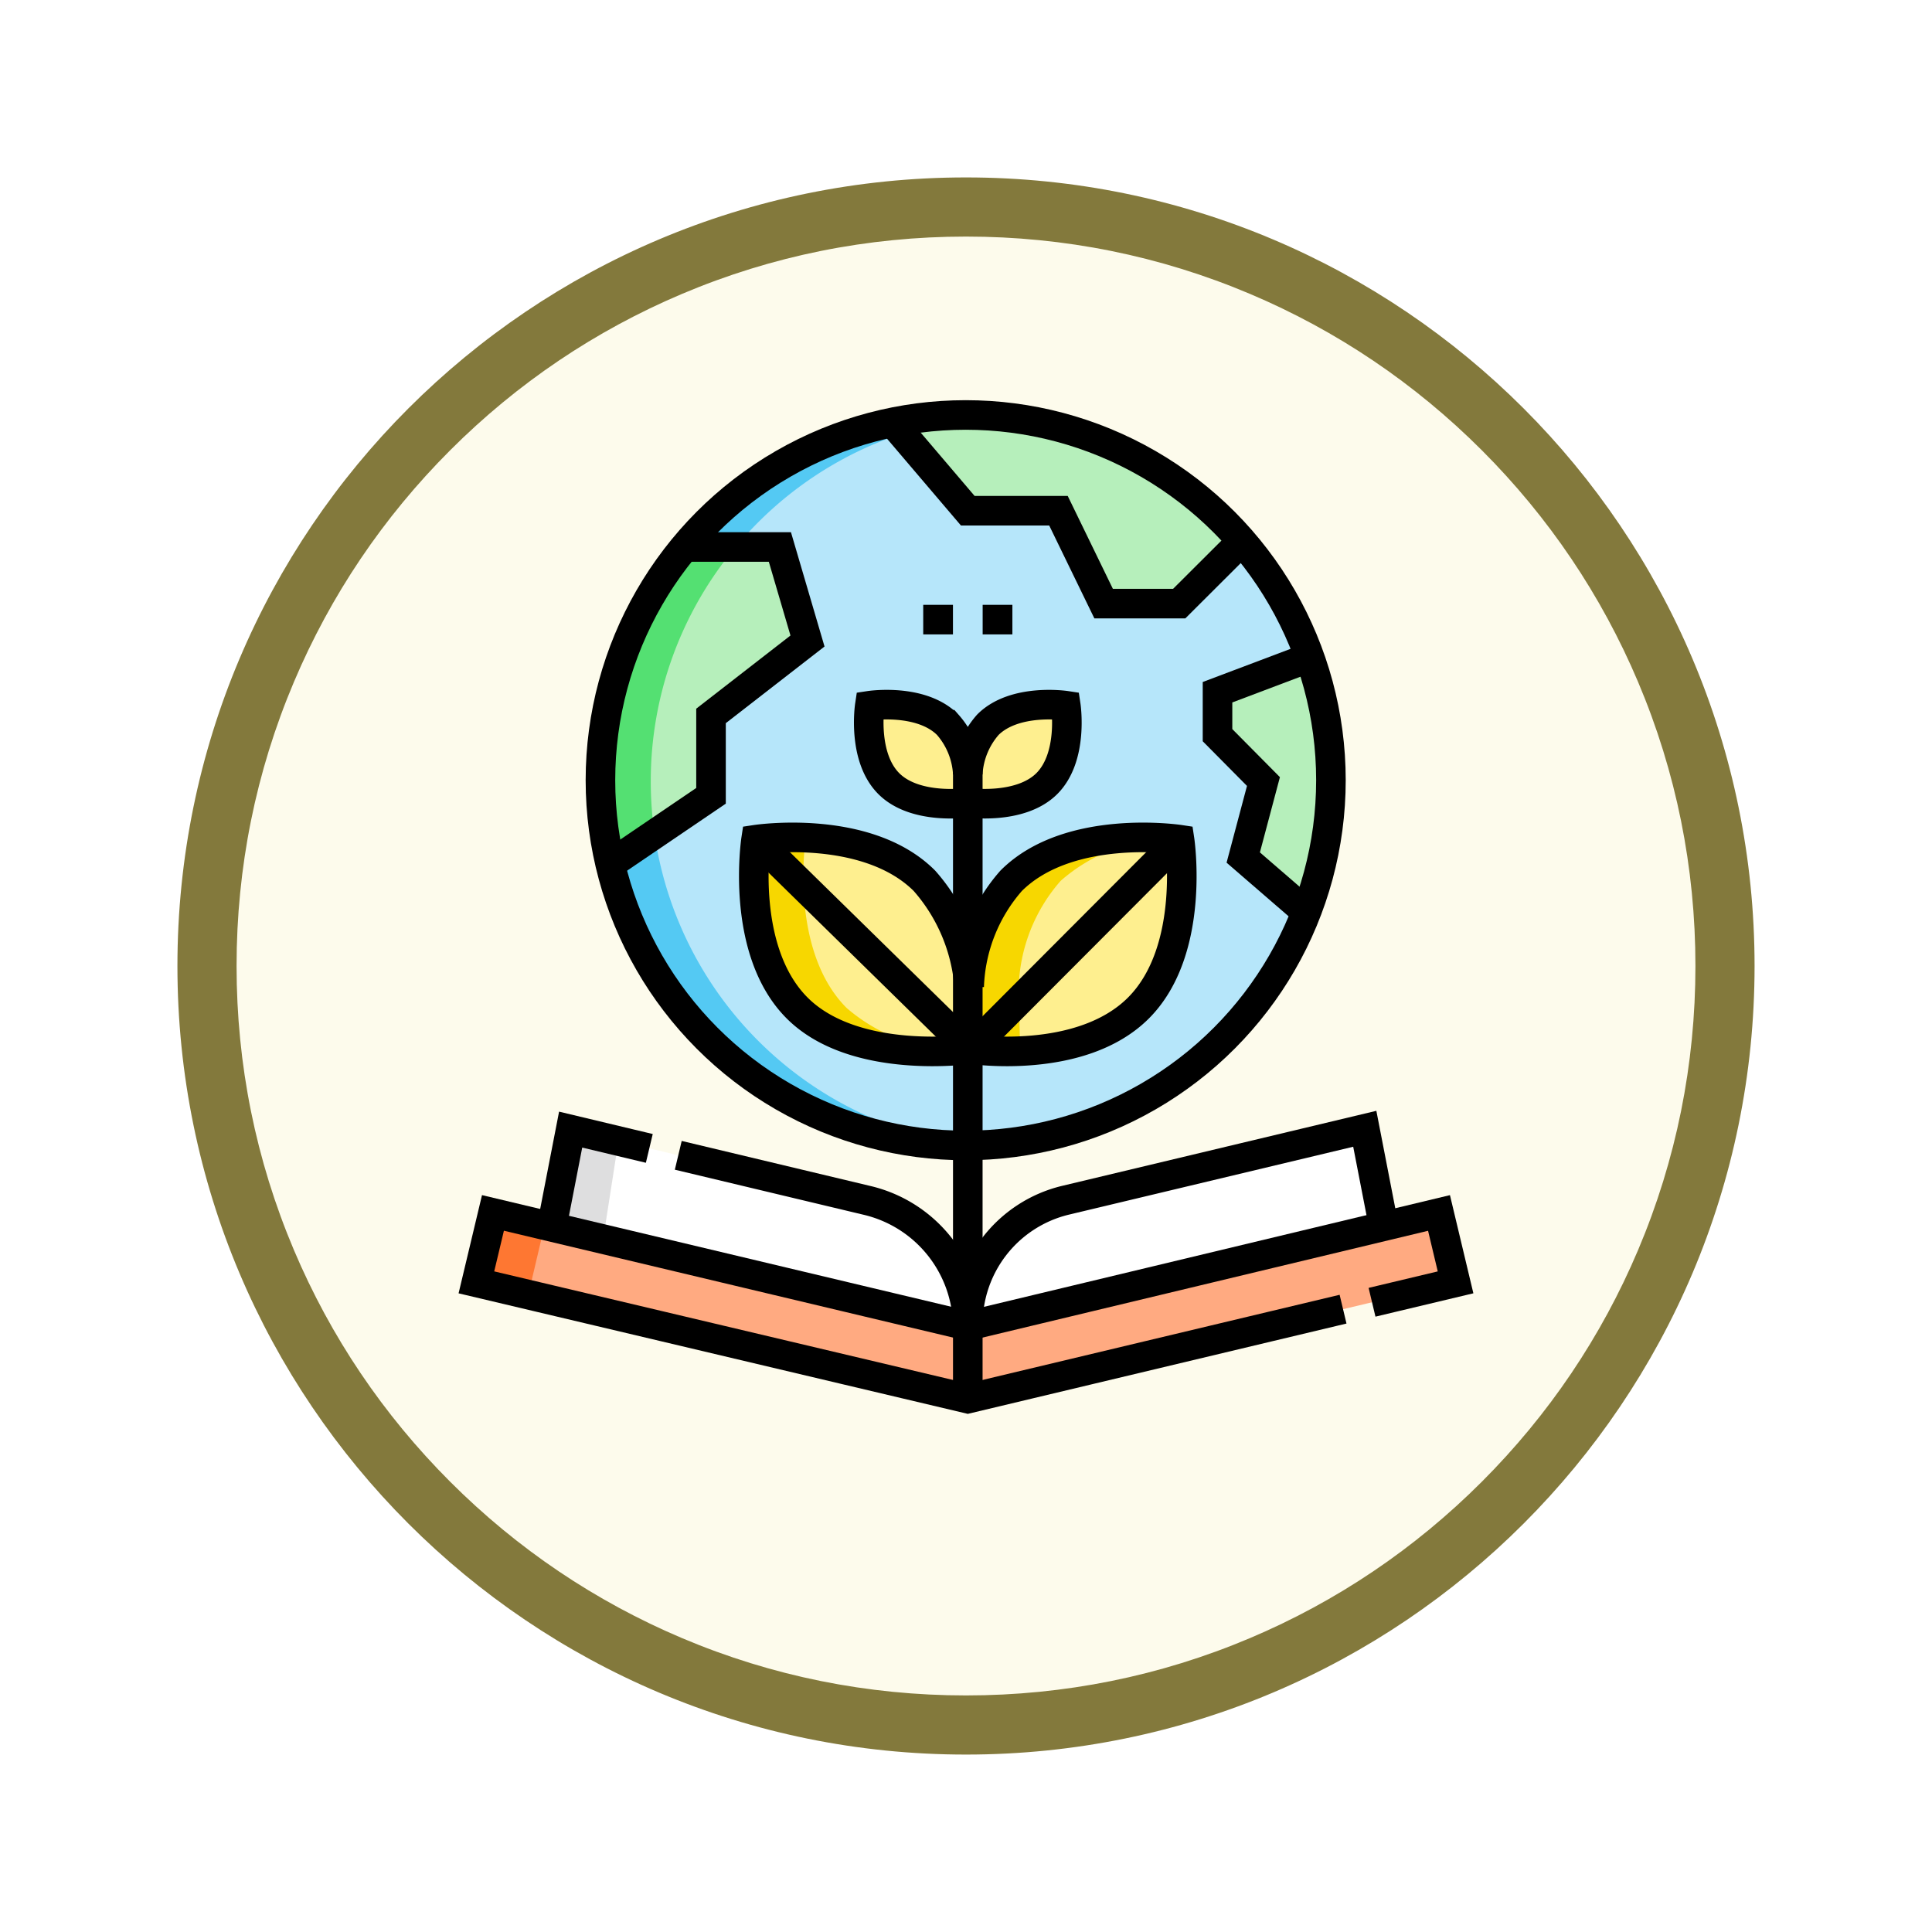 <svg xmlns="http://www.w3.org/2000/svg" xmlns:xlink="http://www.w3.org/1999/xlink" width="98" height="98" viewBox="0 0 98 98">
  <defs>
    <filter id="Trazado_982547" x="0" y="0" width="98" height="98" filterUnits="userSpaceOnUse">
      <feOffset dy="3" input="SourceAlpha"/>
      <feGaussianBlur stdDeviation="3" result="blur"/>
      <feFlood flood-opacity="0.161"/>
      <feComposite operator="in" in2="blur"/>
      <feComposite in="SourceGraphic"/>
    </filter>
    <clipPath id="clip-path">
      <path id="path8121" d="M0-682.665H48.414v48.414H0Z" transform="translate(0 682.665)"/>
    </clipPath>
  </defs>
  <g id="Grupo_1231275" data-name="Grupo 1231275" transform="translate(-615.151 -1421.105)">
    <g id="Grupo_1230065" data-name="Grupo 1230065" transform="translate(0 254.105)">
      <g id="Grupo_1230050" data-name="Grupo 1230050" transform="translate(419.135 2.058)">
        <g id="Grupo_1229405" data-name="Grupo 1229405" transform="translate(0.016 -5854.171)">
          <g id="Grupo_1208936" data-name="Grupo 1208936" transform="translate(5 5098.279)">
            <g id="Grupo_1208171" data-name="Grupo 1208171" transform="translate(0 -2047.18)">
              <g id="Grupo_1207739" data-name="Grupo 1207739" transform="translate(0 1882.462)">
                <g id="Grupo_1207712" data-name="Grupo 1207712">
                  <g id="Grupo_1207285" data-name="Grupo 1207285" transform="translate(0 344.552)">
                    <g id="Grupo_1206883" data-name="Grupo 1206883" transform="translate(0 -209)">
                      <g id="Grupo_1204569" data-name="Grupo 1204569" transform="translate(-81 -1890.336)">
                        <g id="Grupo_1203962" data-name="Grupo 1203962" transform="translate(281 3846.336)">
                          <g id="Grupo_1203498" data-name="Grupo 1203498" transform="translate(0)">
                            <g id="Grupo_1202589" data-name="Grupo 1202589">
                              <g id="Grupo_1172010" data-name="Grupo 1172010">
                                <g id="Grupo_1171046" data-name="Grupo 1171046">
                                  <g id="Grupo_1148525" data-name="Grupo 1148525">
                                    <g transform="matrix(1, 0, 0, 1, -9, -6)" filter="url(#Trazado_982547)">
                                      <g id="Trazado_982547-2" data-name="Trazado 982547" transform="translate(9 6)" fill="#fdfbec">
                                        <path d="M 40 78.5 C 34.802 78.5 29.76 77.482 25.015 75.475 C 20.43 73.536 16.313 70.76 12.776 67.224 C 9.24 63.687 6.464 59.57 4.525 54.985 C 2.518 50.24 1.5 45.198 1.5 40 C 1.5 34.802 2.518 29.76 4.525 25.015 C 6.464 20.43 9.24 16.313 12.776 12.776 C 16.313 9.24 20.43 6.464 25.015 4.525 C 29.76 2.518 34.802 1.5 40 1.5 C 45.198 1.5 50.24 2.518 54.985 4.525 C 59.57 6.464 63.687 9.24 67.224 12.776 C 70.76 16.313 73.536 20.43 75.475 25.015 C 77.482 29.76 78.5 34.802 78.5 40 C 78.5 45.198 77.482 50.24 75.475 54.985 C 73.536 59.57 70.76 63.687 67.224 67.224 C 63.687 70.76 59.57 73.536 54.985 75.475 C 50.24 77.482 45.198 78.5 40 78.5 Z" stroke="none"/>
                                        <path d="M 40 3 C 35.004 3 30.158 3.978 25.599 5.906 C 21.193 7.77 17.236 10.438 13.837 13.837 C 10.438 17.236 7.77 21.193 5.906 25.599 C 3.978 30.158 3 35.004 3 40 C 3 44.996 3.978 49.842 5.906 54.401 C 7.77 58.807 10.438 62.764 13.837 66.163 C 17.236 69.562 21.193 72.23 25.599 74.094 C 30.158 76.022 35.004 77 40 77 C 44.996 77 49.842 76.022 54.401 74.094 C 58.807 72.23 62.764 69.562 66.163 66.163 C 69.562 62.764 72.23 58.807 74.094 54.401 C 76.022 49.842 77 44.996 77 40 C 77 35.004 76.022 30.158 74.094 25.599 C 72.23 21.193 69.562 17.236 66.163 13.837 C 62.764 10.438 58.807 7.77 54.401 5.906 C 49.842 3.978 44.996 3 40 3 M 40 -7.62939453125e-06 C 62.091 -7.62939453125e-06 80 17.909 80 40 C 80 62.091 62.091 80 40 80 C 17.909 80 -7.62939453125e-06 62.091 -7.62939453125e-06 40 C -7.62939453125e-06 17.909 17.909 -7.62939453125e-06 40 -7.62939453125e-06 Z" stroke="none" fill="#83793c"/>
                                      </g>
                                    </g>
                                  </g>
                                </g>
                              </g>
                            </g>
                          </g>
                        </g>
                      </g>
                    </g>
                  </g>
                  <g id="g8115" transform="translate(215.793 2790.01)">
                    <g id="g8117" transform="translate(0 -682.665)">
                      <g id="g8119" clip-path="url(#clip-path)">
                        <g id="g8125" transform="translate(-33.259 0.709)">
                          <path id="path8127" d="M-338.457-377.826h-25.835v-25.108c5.31-7.679,37.755-5.416,25.835,25.108" transform="translate(364.292 406.667)" fill="#fbdf63"/>
                        </g>
                        <g id="g8129" transform="translate(-33.259 0.709)">
                          <path id="path8131" d="M-338.457-377.826h-.619c6.164-24.728-15.887-30.6-25.216-24.374v-.734c5.31-7.679,37.755-5.416,25.835,25.108" transform="translate(364.292 406.667)" fill="#f9d11f"/>
                        </g>
                      </g>
                    </g>
                    <g id="g8265" transform="translate(0 -682.665)">
                      <g id="g8267" clip-path="url(#clip-path)">
                        <g id="g8273" transform="translate(-33.259 51.036)">
                          <path id="path8275" d="M-338.457-377.654h-25.835v-25.1c5.31-7.676,37.755-5.413,25.835,25.1" transform="translate(364.292 406.481)" fill="#003343"/>
                        </g>
                        <g id="g8277" transform="translate(-33.259 51.036)">
                          <path id="path8279" d="M-338.457-377.654h-.619c6.164-24.717-15.887-30.585-25.216-24.362v-.734c5.31-7.676,37.755-5.413,25.835,25.1" transform="translate(364.292 406.481)" fill="#002439"/>
                        </g>
                      </g>
                    </g>
                    <g id="g8281" transform="translate(0 -682.665)">
                      <g id="g8283" clip-path="url(#clip-path)">
                        <g id="g8289" transform="translate(17.066 51.014)">
                          <path id="path8291" d="M-338.457-377.826h-25.835v-25.108c5.31-7.679,37.755-5.416,25.835,25.108" transform="translate(364.292 406.667)" fill="#ff7e50"/>
                        </g>
                        <g id="g8293" transform="translate(17.066 51.014)">
                          <path id="path8295" d="M-338.457-377.826h-.619c6.164-24.728-15.887-30.6-25.216-24.374v-.734c5.31-7.679,37.755-5.416,25.835,25.108" transform="translate(364.292 406.667)" fill="#ff6247"/>
                        </g>
                        <g id="g8297" transform="translate(2.941 54.225)">
                          <path id="path8299" d="M-233.028-131.751v15.573h-14.6c-12.2-25.649,14.6-34.273,14.6-15.573" transform="translate(250.816 141.808)" fill="#ffa68a"/>
                        </g>
                        <g id="g8301" transform="translate(2.941 54.225)">
                          <path id="path8303" d="M-233.028-131.751c-.9-16.1-20.23-9.82-14.176,15.573h-.427c-12.2-25.649,14.6-34.273,14.6-15.573" transform="translate(250.816 141.808)" fill="#ff7e50"/>
                        </g>
                      </g>
                    </g>
                  </g>
                </g>
              </g>
            </g>
          </g>
        </g>
      </g>
    </g>
    <g id="environmental-education_13441814" transform="translate(630.277 1434.386)">
      <g id="Grupo_1231270" data-name="Grupo 1231270" transform="translate(9.039 7.768)">
        <circle id="Elipse_11568" data-name="Elipse 11568" cx="18.527" cy="18.527" r="18.527" transform="translate(6.292 0)" fill="#b6e6fa"/>
        <path id="Trazado_1232219" data-name="Trazado 1232219" d="M74.552,26.362A18.594,18.594,0,0,1,91.889,7.811c-.415-.028-.834-.043-1.256-.043a18.594,18.594,0,0,0,0,37.188c.422,0,.841-.015,1.256-.043A18.594,18.594,0,0,1,74.552,26.362Z" transform="translate(-65.707 -7.768)" fill="#54c9f3"/>
        <path id="Trazado_1232220" data-name="Trazado 1232220" d="M227.583,12.626l2.29,4.711h3.834l3.25-3.242A18.619,18.619,0,0,0,219.18,8.158l3.805,4.468Z" transform="translate(-198.059 -7.768)" fill="#b6efbb"/>
        <path id="Trazado_1232221" data-name="Trazado 1232221" d="M77.608,82.948l4.894-3.8-1.4-4.768H76.346A18.63,18.63,0,0,0,72.512,90.46L77.608,87Z" transform="translate(-65.707 -67.682)" fill="#b6efbb"/>
        <path id="Trazado_1232222" data-name="Trazado 1232222" d="M387.886,129.613l-4.815,1.818v2.178l2.33,2.352-1.025,3.855,3.354,2.9a18.662,18.662,0,0,0,.156-13.108Z" transform="translate(-345.478 -117.367)" fill="#b6efbb"/>
        <path id="Trazado_1232223" data-name="Trazado 1232223" d="M58.707,414l-.84-3.519-23.9,5.729L9.879,410.478,9.039,414,33.965,419.9Z" transform="translate(-9.039 -370.002)" fill="#ffaa81"/>
        <path id="Trazado_1232224" data-name="Trazado 1232224" d="M68.172,378.013h0a6.629,6.629,0,0,0-5.117-6.367l-15.027-3.588L47.068,373l21.1,5.017,21.1-5.059-.959-4.938-15.2,3.63a6.464,6.464,0,0,0-4.933,6.367h0" transform="translate(-43.246 -331.809)" fill="#fff"/>
        <g id="Grupo_1231269" data-name="Grupo 1231269" transform="translate(19.901 14.695)">
          <path id="Trazado_1232225" data-name="Trazado 1232225" d="M212.064,157.475a4.1,4.1,0,0,1,1.019-2.484c1.358-1.359,3.954-.966,3.954-.966s.393,2.6-.966,3.954-4.007.966-4.007.966-2.648.393-4.006-.966-.966-3.954-.966-3.954,2.6-.393,3.954.966a4.1,4.1,0,0,1,1.018,2.484" transform="translate(-207.039 -153.973)" fill="#feef8f"/>
        </g>
        <path id="Trazado_1232226" data-name="Trazado 1232226" d="M170.635,221.087s-5.606-.849-8.541,2.086a8.565,8.565,0,0,0-2.13,5.366,9.167,9.167,0,0,0-2.27-5.366c-2.935-2.935-8.541-2.086-8.541-2.086s-.849,5.606,2.086,8.541,8.795,2.086,8.795,2.086,5.58.849,8.515-2.086S170.635,221.087,170.635,221.087Z" transform="translate(-134.968 -199.545)" fill="#feef8f"/>
        <path id="Trazado_1232227" data-name="Trazado 1232227" d="M74.552,86.276a18.518,18.518,0,0,1,4.307-11.9H76.346A18.63,18.63,0,0,0,72.512,90.46l2.231-1.514A18.76,18.76,0,0,1,74.552,86.276Z" transform="translate(-65.707 -67.682)" fill="#54e072"/>
        <path id="Trazado_1232228" data-name="Trazado 1232228" d="M153.752,229.631c-2.935-2.935-2.086-8.541-2.086-8.541s.217-.033.588-.063a14.86,14.86,0,0,0-3.1.063s-.849,5.606,2.086,8.541c2.333,2.333,6.516,2.275,8.132,2.153A8.909,8.909,0,0,1,153.752,229.631Z" transform="translate(-134.968 -199.547)" fill="#f7d700"/>
        <path id="Trazado_1232229" data-name="Trazado 1232229" d="M260.318,231.713l-.07-3.175a8.564,8.564,0,0,1,2.13-5.366,8.67,8.67,0,0,1,5.441-2.149c-1.514-.124-5.6-.209-7.953,2.149a8.565,8.565,0,0,0-2.13,5.366l.07,3.175a14.729,14.729,0,0,0,3.093.063C260.532,231.745,260.318,231.713,260.318,231.713Z" transform="translate(-232.739 -199.543)" fill="#f7d700"/>
        <path id="Trazado_1232230" data-name="Trazado 1232230" d="M50.451,369.014l-2.424-.579-.959,4.938,2.607.62Z" transform="translate(-43.246 -332.185)" fill="#dededf"/>
        <path id="Trazado_1232231" data-name="Trazado 1232231" d="M12.5,411.1l-2.625-.624L9.039,414l2.633.624Z" transform="translate(-9.039 -370.002)" fill="#fe7732"/>
      </g>
      <g id="Grupo_1231273" data-name="Grupo 1231273" transform="translate(9.039 7.768)">
        <path id="Trazado_1232232" data-name="Trazado 1232232" d="M219.18,11.652l3.805,4.468h4.6l2.29,4.711h3.834l3.25-3.242" transform="translate(-198.059 -11.262)" fill="none" stroke="#000" stroke-miterlimit="10" stroke-width="1.5"/>
        <path id="Trazado_1232233" data-name="Trazado 1232233" d="M76.743,90.46,81.839,87V82.948l4.894-3.8-1.4-4.768H80.577" transform="translate(-69.938 -67.682)" fill="none" stroke="#000" stroke-miterlimit="10" stroke-width="1.5"/>
        <path id="Trazado_1232234" data-name="Trazado 1232234" d="M387.886,129.613l-4.814,1.818v2.178l2.33,2.352-1.025,3.855,3.354,2.9" transform="translate(-345.479 -117.367)" fill="none" stroke="#000" stroke-miterlimit="10" stroke-width="1.5"/>
        <path id="Trazado_1232235" data-name="Trazado 1232235" d="M54.47,415.01,58.707,414l-.84-3.52-23.9,5.729L9.879,410.478,9.039,414,33.965,419.9,53,415.36" transform="translate(-9.039 -370.002)" fill="none" stroke="#000" stroke-miterlimit="10" stroke-width="1.5"/>
        <g id="Grupo_1231271" data-name="Grupo 1231271" transform="translate(3.822 36.208)">
          <path id="Trazado_1232236" data-name="Trazado 1232236" d="M47.069,373.375l.959-4.937,3.99.953" transform="translate(-47.069 -368.396)" fill="none" stroke="#000" stroke-miterlimit="10" stroke-width="1.5"/>
          <path id="Trazado_1232237" data-name="Trazado 1232237" d="M110.929,381.408l9.567,2.284a6.629,6.629,0,0,1,5.118,6.367" transform="translate(-104.511 -380.062)" fill="none" stroke="#000" stroke-miterlimit="10" stroke-width="1.5"/>
          <path id="Trazado_1232238" data-name="Trazado 1232238" d="M278.135,372.955l-.959-4.938-15.2,3.63a6.464,6.464,0,0,0-4.933,6.367h0" transform="translate(-235.935 -368.017)" fill="none" stroke="#000" stroke-miterlimit="10" stroke-width="1.5"/>
        </g>
        <line id="Línea_632" data-name="Línea 632" y2="32.308" transform="translate(24.926 17.594)" fill="none" stroke="#000" stroke-miterlimit="10" stroke-width="1.5"/>
        <circle id="Elipse_11569" data-name="Elipse 11569" cx="18.527" cy="18.527" r="18.527" transform="translate(6.292 0)" fill="none" stroke="#000" stroke-miterlimit="10" stroke-width="1.5"/>
        <g id="Grupo_1231272" data-name="Grupo 1231272" transform="translate(19.901 14.695)">
          <path id="Trazado_1232239" data-name="Trazado 1232239" d="M212.064,157.475a4.1,4.1,0,0,1,1.019-2.484c1.358-1.359,3.954-.966,3.954-.966s.393,2.6-.966,3.954-4.007.966-4.007.966-2.648.393-4.006-.966-.966-3.954-.966-3.954,2.6-.393,3.954.966a4.1,4.1,0,0,1,1.018,2.484" transform="translate(-207.039 -153.973)" fill="none" stroke="#000" stroke-miterlimit="10" stroke-width="1.5"/>
        </g>
        <path id="Trazado_1232240" data-name="Trazado 1232240" d="M170.635,221.087s-5.606-.849-8.541,2.086a8.565,8.565,0,0,0-2.13,5.366,9.167,9.167,0,0,0-2.27-5.366c-2.935-2.935-8.541-2.086-8.541-2.086s-.849,5.606,2.086,8.541,8.795,2.086,8.795,2.086,5.58.849,8.515-2.086S170.635,221.087,170.635,221.087Z" transform="translate(-134.968 -199.545)" fill="none" stroke="#000" stroke-miterlimit="10" stroke-width="1.5"/>
        <line id="Línea_633" data-name="Línea 633" x1="10.601" y2="10.627" transform="translate(25.066 21.543)" fill="none" stroke="#000" stroke-miterlimit="10" stroke-width="1.5"/>
        <line id="Línea_634" data-name="Línea 634" x2="10.881" y2="10.667" transform="translate(14.185 21.543)" fill="none" stroke="#000" stroke-miterlimit="10" stroke-width="1.5"/>
      </g>
      <g id="Grupo_1231274" data-name="Grupo 1231274" transform="translate(31.704 18.149)">
        <line id="Línea_635" data-name="Línea 635" x2="1.508" fill="none" stroke="#000" stroke-miterlimit="10" stroke-width="1.5"/>
        <line id="Línea_636" data-name="Línea 636" x2="1.508" transform="translate(3.015)" fill="none" stroke="#000" stroke-miterlimit="10" stroke-width="1.5"/>
      </g>
    </g>
  </g>
</svg>
